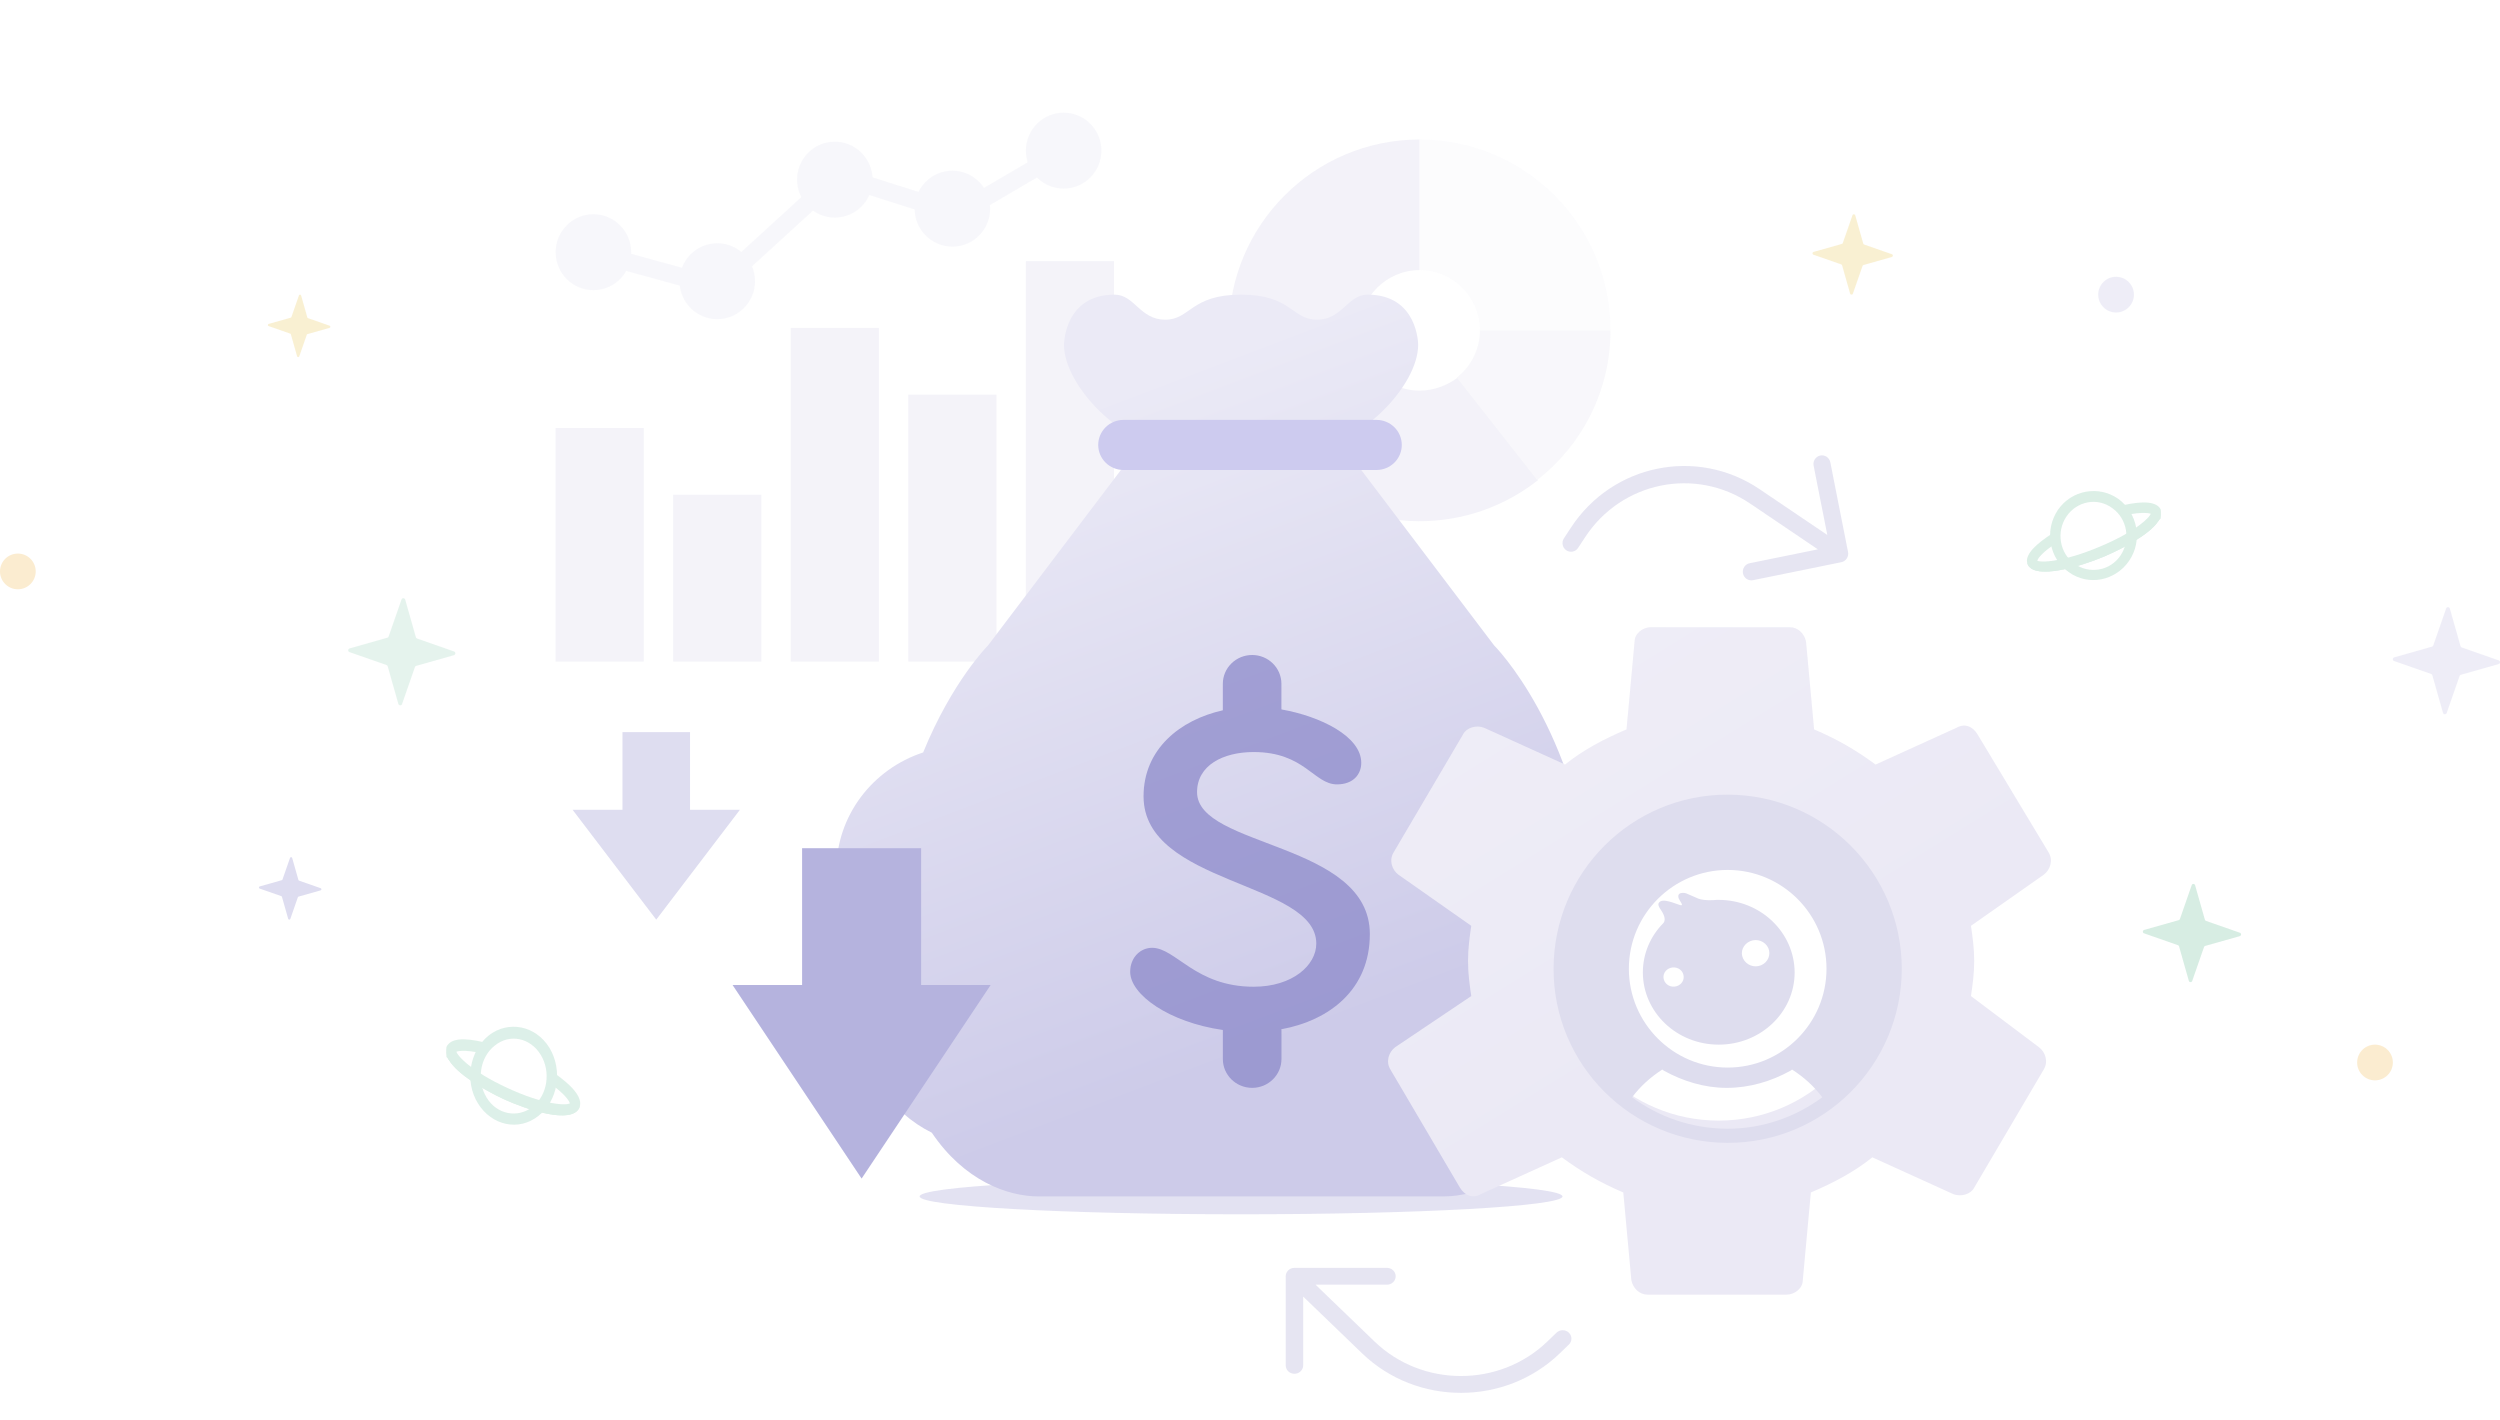 <svg width="280" height="159" viewBox="0 0 280 159" fill="none" xmlns="http://www.w3.org/2000/svg">
<ellipse opacity="0.6" cx="139" cy="134" rx="36" ry="2" fill="#D0CEEA"/>
<g opacity="0.4">
<path d="M159.001 43.75C155.289 43.75 152.251 40.713 152.251 37C152.251 33.288 155.289 30.25 159.001 30.25V15.625C147.189 15.625 137.626 25.188 137.626 37C137.626 48.813 147.189 58.375 159.001 58.375C163.951 58.375 168.564 56.688 172.276 53.763L163.276 42.288C162.039 43.188 160.576 43.75 159.001 43.75Z" fill="#E1DFEF"/>
<path d="M165.75 37H180.375C180.375 25.188 170.812 15.625 159 15.625V30.25C162.712 30.25 165.75 33.288 165.75 37Z" fill="#F7F7FB"/>
<path d="M180.375 37H165.75C165.75 39.138 164.737 41.05 163.162 42.288L172.162 53.763C177.225 49.825 180.375 43.75 180.375 37Z" fill="#EDECF4"/>
</g>
<g opacity="0.5">
<path d="M114.894 29.25H124.769V74.1H114.894V29.25Z" fill="#E9E8F4"/>
<path d="M101.728 44.2H111.603V74.1H101.728V44.2Z" fill="#E9E8F4"/>
<path d="M88.562 36.725H98.438V74.1H88.562V36.725Z" fill="#E9E8F4"/>
<path d="M75.394 55.412H85.269V74.1H75.394V55.412Z" fill="#E9E8F4"/>
<path d="M62.228 47.938H72.103V74.1H62.228V47.938Z" fill="#E9E8F4"/>
<path d="M66.461 32.501C68.798 32.501 70.693 30.596 70.693 28.246C70.693 25.896 68.798 23.991 66.461 23.991C64.124 23.991 62.229 25.896 62.229 28.246C62.229 30.596 64.124 32.501 66.461 32.501Z" fill="#F0F0F7"/>
<path d="M80.333 35.75C82.67 35.75 84.565 33.845 84.565 31.496C84.565 29.146 82.67 27.241 80.333 27.241C77.996 27.241 76.101 29.146 76.101 31.496C76.101 33.845 77.996 35.75 80.333 35.75Z" fill="#F0F0F7"/>
<path d="M93.5 24.375C95.838 24.375 97.732 22.47 97.732 20.12C97.732 17.771 95.838 15.866 93.5 15.866C91.163 15.866 89.268 17.771 89.268 20.12C89.268 22.47 91.163 24.375 93.5 24.375Z" fill="#F0F0F7"/>
<path d="M106.667 27.625C109.004 27.625 110.899 25.721 110.899 23.371C110.899 21.021 109.004 19.116 106.667 19.116C104.329 19.116 102.434 21.021 102.434 23.371C102.434 25.721 104.329 27.625 106.667 27.625Z" fill="#F0F0F7"/>
<path d="M119.127 21.125C121.465 21.125 123.36 19.22 123.36 16.871C123.36 14.521 121.465 12.616 119.127 12.616C116.79 12.616 114.895 14.521 114.895 16.871C114.895 19.22 116.79 21.125 119.127 21.125Z" fill="#F0F0F7"/>
<path d="M66.692 28.368L80.27 32.09L93.849 19.681L107.25 23.936L119.947 16.491" stroke="#F0F0F7" stroke-width="2"/>
</g>
<g filter="url(#filter0_d)">
<path d="M179.378 99.159C177.684 80.592 168.334 71.278 168.334 71.278L151.334 48.833H128.667L111.667 71.278C111.667 71.278 107.647 75.298 104.394 83.272C98.758 85.123 94.667 90.325 94.667 96.528C94.669 98.456 95.076 100.363 95.861 102.128C96.645 103.893 97.791 105.478 99.226 106.782C98.108 108.799 97.515 111.06 97.5 113.361C97.5 118.854 100.719 123.562 105.363 125.863C108.998 131.255 113.854 133 117.334 133H162.667C166.574 133 172.224 130.814 175.921 123.714C181.393 121.775 185.334 116.644 185.334 110.556C185.331 108.323 184.789 106.124 183.753 104.142C182.717 102.159 181.217 100.451 179.378 99.159ZM140 48.833C141.559 48.833 142.998 48.39 144.25 47.666C145.506 48.39 146.945 48.833 148.5 48.833C153.195 48.833 159.834 42.257 159.834 37.611C159.834 37.611 159.834 32 154.167 32C151.934 32 151.334 34.806 148.5 34.806C145.667 34.806 145.667 32 140 32C134.334 32 134.334 34.806 131.5 34.806C128.667 34.806 128.069 32 125.834 32C120.167 32 120.167 37.611 120.167 37.611C120.167 42.257 126.808 48.833 131.5 48.833C133.056 48.833 134.495 48.39 135.75 47.666C137.006 48.39 138.445 48.833 140 48.833Z" fill="url(#paint0_linear)"/>
</g>
<g filter="url(#filter1_d)">
<path d="M157 48.833C157 49.578 156.702 50.291 156.17 50.817C155.639 51.343 154.918 51.639 154.167 51.639H125.833C125.082 51.639 124.361 51.343 123.83 50.817C123.299 50.291 123 49.578 123 48.833C123 48.089 123.299 47.376 123.83 46.85C124.361 46.323 125.082 46.028 125.833 46.028H154.167C154.918 46.028 155.639 46.323 156.17 46.85C156.702 47.376 157 48.089 157 48.833Z" fill="#CDCBEF"/>
</g>
<g opacity="0.7" filter="url(#filter2_i)">
<path d="M153.422 102.617C153.422 92.284 134.07 92.957 134.07 86.723C134.07 83.704 137.004 82.229 140.409 82.229C146.133 82.229 147.153 85.851 149.744 85.851C151.577 85.851 152.461 84.713 152.461 83.436C152.461 80.473 147.897 78.229 143.519 77.454V74.592C143.519 72.808 142.053 71.36 140.24 71.36C138.425 71.36 136.957 72.808 136.957 74.592V77.553C132.184 78.622 128.078 81.881 128.078 87.192C128.078 97.115 147.425 96.713 147.425 103.683C147.425 106.1 144.769 108.514 140.409 108.514C133.867 108.514 131.688 104.154 129.032 104.154C127.737 104.154 126.58 105.225 126.58 106.841C126.58 109.41 130.951 112.498 136.961 113.359L136.959 113.382V116.609C136.959 118.391 138.429 119.84 140.242 119.84C142.056 119.84 143.524 118.391 143.524 116.609V113.382C143.524 113.343 143.506 113.313 143.504 113.278C148.912 112.286 153.422 108.819 153.422 102.617Z" fill="#8784C8"/>
</g>
<path opacity="0.7" fill-rule="evenodd" clip-rule="evenodd" d="M203.873 51.019C204.39 50.914 204.892 51.254 204.996 51.778L206.981 61.826C207.085 62.35 206.75 62.86 206.234 62.965L196.336 64.981C195.82 65.086 195.317 64.746 195.214 64.222C195.11 63.698 195.445 63.188 195.961 63.082L203.601 61.527L196.011 56.396C189.887 52.256 181.617 53.94 177.539 60.158L176.748 61.364C176.456 61.809 175.864 61.93 175.425 61.633C174.987 61.337 174.868 60.736 175.16 60.291L175.951 59.085C180.613 51.977 190.067 50.052 197.068 54.784L204.658 59.915L203.126 52.159C203.022 51.635 203.357 51.124 203.873 51.019Z" fill="#DCDBED"/>
<path opacity="0.7" fill-rule="evenodd" clip-rule="evenodd" d="M145.957 145.218L145.957 152.92C145.957 153.441 145.519 153.863 144.979 153.863C144.438 153.863 144 153.441 144 152.92L144 142.943C144 142.422 144.438 142 144.979 142L155.338 142C155.879 142 156.317 142.422 156.317 142.943C156.317 143.463 155.879 143.885 155.338 143.885L147.341 143.885L153.958 150.258C159.298 155.4 167.954 155.4 173.293 150.258L174.329 149.26C174.711 148.892 175.331 148.892 175.713 149.26C176.096 149.628 176.096 150.225 175.713 150.593L174.677 151.591C168.574 157.47 158.678 157.47 152.574 151.591L145.957 145.218Z" fill="#DCDBED"/>
<g filter="url(#filter3_d)">
<path d="M95.5 132L109.953 110.32H102.167V95H88.834V110.32H81.047L95.5 132Z" fill="#B5B3DE"/>
</g>
<g opacity="0.45">
<path d="M73.5 103L82.87 90.695H77.284V82H69.716V90.695H64.13L73.5 103Z" fill="#B5B3DE"/>
</g>
<g filter="url(#filter4_d)">
<path d="M222.748 111.56C222.929 110.308 223.11 109.056 223.11 107.626C223.11 106.195 222.929 104.943 222.748 103.691L230.898 97.969C231.622 97.433 231.985 96.36 231.441 95.466L223.472 82.233C222.929 81.338 222.023 80.981 221.118 81.517L212.062 85.63C209.888 84.021 207.715 82.769 205.179 81.696L204.274 71.861C204.093 70.967 203.368 70.251 202.463 70.251H186.887C185.981 70.251 185.075 70.967 185.075 71.861L184.17 81.696C181.634 82.769 179.28 84.021 177.287 85.63L168.231 81.517C167.326 81.16 166.239 81.517 165.877 82.233L158.089 95.466C157.546 96.36 157.908 97.433 158.632 97.969L166.783 103.691C166.601 104.943 166.42 106.195 166.42 107.626C166.42 109.056 166.601 110.308 166.783 111.56L158.27 117.282C157.546 117.819 157.183 118.892 157.727 119.786L165.515 133.019C166.058 133.913 166.964 134.27 167.869 133.734L176.925 129.621C179.099 131.23 181.272 132.482 183.808 133.555L184.713 143.391C184.894 144.285 185.619 145 186.524 145H202.1C203.006 145 203.912 144.285 203.912 143.391L204.817 133.555C207.353 132.482 209.707 131.23 211.7 129.621L220.755 133.734C221.661 134.092 222.748 133.734 223.11 133.019L230.898 119.786C231.441 118.892 231.079 117.819 230.355 117.282L222.748 111.56ZM194.493 125.508C184.532 125.508 176.382 117.461 176.382 107.626C176.382 97.79 184.532 89.743 194.493 89.743C204.455 89.743 212.605 97.79 212.605 107.626C212.605 117.461 204.455 125.508 194.493 125.508Z" fill="#EBE9F5"/>
<path d="M222.748 111.56C222.929 110.308 223.11 109.056 223.11 107.626C223.11 106.195 222.929 104.943 222.748 103.691L230.898 97.969C231.622 97.433 231.985 96.36 231.441 95.466L223.472 82.233C222.929 81.338 222.023 80.981 221.118 81.517L212.062 85.63C209.888 84.021 207.715 82.769 205.179 81.696L204.274 71.861C204.093 70.967 203.368 70.251 202.463 70.251H186.887C185.981 70.251 185.075 70.967 185.075 71.861L184.17 81.696C181.634 82.769 179.28 84.021 177.287 85.63L168.231 81.517C167.326 81.16 166.239 81.517 165.877 82.233L158.089 95.466C157.546 96.36 157.908 97.433 158.632 97.969L166.783 103.691C166.601 104.943 166.42 106.195 166.42 107.626C166.42 109.056 166.601 110.308 166.783 111.56L158.27 117.282C157.546 117.819 157.183 118.892 157.727 119.786L165.515 133.019C166.058 133.913 166.964 134.27 167.869 133.734L176.925 129.621C179.099 131.23 181.272 132.482 183.808 133.555L184.713 143.391C184.894 144.285 185.619 145 186.524 145H202.1C203.006 145 203.912 144.285 203.912 143.391L204.817 133.555C207.353 132.482 209.707 131.23 211.7 129.621L220.755 133.734C221.661 134.092 222.748 133.734 223.11 133.019L230.898 119.786C231.441 118.892 231.079 117.819 230.355 117.282L222.748 111.56ZM194.493 125.508C184.532 125.508 176.382 117.461 176.382 107.626C176.382 97.79 184.532 89.743 194.493 89.743C204.455 89.743 212.605 97.79 212.605 107.626C212.605 117.461 204.455 125.508 194.493 125.508Z" fill="url(#paint1_linear)" fill-opacity="0.2"/>
<ellipse cx="194.5" cy="107.8" rx="17.506" ry="17.55" fill="white"/>
<g filter="url(#filter5_i)">
<path d="M194.528 88C183.765 87.972 175.028 96.682 175 107.472C174.972 118.235 183.682 126.972 194.472 127C205.235 127.028 213.972 118.318 214 107.528C214 96.765 205.29 88.028 194.528 88ZM194.445 125.419C190.423 125.391 186.761 124.087 183.793 121.896C184.736 120.648 185.846 119.649 187.177 118.789C187.233 118.845 187.316 118.873 187.371 118.928C189.452 120.065 191.837 120.842 194.389 120.842C196.969 120.842 199.41 120.093 201.518 118.928C201.573 118.9 201.657 118.845 201.712 118.789C203.043 119.649 204.153 120.648 205.096 121.896C202.128 124.087 198.467 125.419 194.445 125.419ZM194.5 118.568C188.398 118.568 183.433 113.602 183.433 107.5C183.433 101.398 188.398 96.433 194.5 96.433C200.602 96.433 205.568 101.398 205.568 107.5C205.568 113.602 200.602 118.568 194.5 118.568Z" fill="#DEDDEE"/>
</g>
<path d="M194.471 100.785C194.298 100.785 194.124 100.785 193.951 100.812C193.112 100.867 192.476 100.757 192.216 100.647C191.522 100.344 191.175 100.206 190.886 100.069C190.684 99.986 190.308 99.959 190.105 100.096C189.903 100.234 189.932 100.564 190.163 100.895C190.25 101.032 190.424 101.28 190.366 101.363C190.25 101.5 189.556 101.06 188.602 100.895C188.284 100.84 187.966 100.867 187.793 101.115C187.648 101.308 187.821 101.638 188.024 101.913C188.226 102.216 188.689 102.96 188.284 103.4C186.867 104.832 186 106.786 186 108.906C186 113.366 189.787 117 194.5 117C199.184 117 203 113.394 203 108.906C202.971 104.391 199.155 100.785 194.471 100.785ZM190.568 109.539C190.51 110.117 189.961 110.558 189.325 110.503C188.718 110.448 188.255 109.925 188.313 109.319C188.371 108.741 188.92 108.3 189.556 108.355C190.192 108.411 190.626 108.934 190.568 109.539ZM199.242 108.108C198.461 108.438 197.565 108.08 197.218 107.337C196.871 106.594 197.247 105.74 198.027 105.41C198.808 105.079 199.704 105.437 200.051 106.181C200.369 106.924 200.022 107.777 199.242 108.108Z" fill="#DEDDEE"/>
</g>
<path opacity="0.5" d="M203.111 28.528L206.217 29.613C206.273 29.636 206.306 29.669 206.317 29.725L207.213 32.881C207.257 33.038 207.478 33.038 207.522 32.892L208.606 29.781C208.628 29.725 208.661 29.692 208.716 29.681L211.878 28.785C212.033 28.741 212.044 28.528 211.889 28.472L208.783 27.387C208.738 27.364 208.694 27.331 208.683 27.275L207.787 24.119C207.743 23.962 207.522 23.962 207.478 24.108L206.394 27.219C206.372 27.275 206.339 27.308 206.284 27.319L203.122 28.215C202.967 28.259 202.956 28.483 203.111 28.528Z" fill="#F5E2A6"/>
<path opacity="0.5" d="M30.086 36.522L32.502 37.366C32.545 37.383 32.571 37.41 32.58 37.453L33.276 39.907C33.311 40.029 33.483 40.029 33.517 39.916L34.36 37.497C34.377 37.453 34.403 37.427 34.446 37.418L36.905 36.722C37.026 36.687 37.034 36.522 36.914 36.478L34.498 35.634C34.463 35.617 34.429 35.59 34.42 35.547L33.724 33.093C33.689 32.971 33.517 32.971 33.483 33.084L32.64 35.503C32.623 35.547 32.597 35.573 32.554 35.582L30.095 36.278C29.974 36.313 29.966 36.487 30.086 36.522Z" fill="#F5E2A6"/>
<path d="M29.086 99.522L31.503 100.366C31.546 100.383 31.571 100.41 31.58 100.453L32.276 102.907C32.311 103.029 32.483 103.029 32.517 102.916L33.36 100.497C33.377 100.453 33.403 100.427 33.446 100.418L35.905 99.722C36.026 99.687 36.034 99.522 35.914 99.478L33.498 98.634C33.463 98.617 33.429 98.591 33.42 98.547L32.724 96.093C32.689 95.971 32.517 95.971 32.483 96.084L31.64 98.503C31.623 98.547 31.597 98.573 31.554 98.582L29.095 99.278C28.974 99.313 28.966 99.487 29.086 99.522Z" fill="#DEDDF0"/>
<path opacity="0.4" d="M240.135 104.534L243.932 105.861C244 105.888 244.041 105.929 244.054 105.998L245.149 109.855C245.203 110.046 245.473 110.046 245.527 109.868L246.851 106.066C246.878 105.998 246.919 105.957 246.986 105.943L250.851 104.849C251.04 104.794 251.054 104.534 250.865 104.466L247.068 103.139C247.013 103.112 246.959 103.071 246.946 103.002L245.851 99.145C245.797 98.954 245.527 98.954 245.473 99.132L244.149 102.934C244.122 103.002 244.081 103.043 244.014 103.057L240.149 104.151C239.96 104.206 239.946 104.479 240.135 104.534Z" fill="#9CD2B9"/>
<path opacity="0.5" d="M39.148 73.037L43.29 74.485C43.364 74.514 43.408 74.559 43.423 74.634L44.617 78.841C44.676 79.05 44.971 79.05 45.029 78.856L46.474 74.708C46.504 74.634 46.548 74.589 46.622 74.574L50.838 73.38C51.044 73.321 51.059 73.037 50.852 72.963L46.71 71.515C46.651 71.486 46.592 71.441 46.577 71.366L45.383 67.159C45.324 66.95 45.029 66.95 44.971 67.144L43.526 71.292C43.496 71.366 43.452 71.411 43.378 71.426L39.162 72.62C38.956 72.679 38.941 72.978 39.148 73.037Z" fill="#CDE8DC"/>
<path opacity="0.5" d="M268.148 74.037L272.29 75.485C272.364 75.514 272.408 75.559 272.423 75.634L273.617 79.841C273.676 80.05 273.971 80.05 274.029 79.856L275.474 75.708C275.504 75.634 275.548 75.589 275.622 75.574L279.838 74.38C280.044 74.321 280.059 74.037 279.852 73.963L275.71 72.515C275.651 72.486 275.592 72.441 275.577 72.366L274.383 68.159C274.324 67.95 274.029 67.95 273.97 68.144L272.526 72.292C272.496 72.366 272.452 72.411 272.378 72.426L268.162 73.62C267.956 73.679 267.941 73.978 268.148 74.037Z" fill="#DEDDF0"/>
<g opacity="0.4" clip-path="url(#clip0)">
<path d="M50.322 118.788C51.288 120.318 54.056 121.993 56.373 123.086C59.077 124.325 63.97 125.927 64.871 124.106C65.451 122.868 63.713 121.338 62.167 120.245C61.91 120.099 61.588 120.172 61.395 120.464C61.266 120.755 61.331 121.119 61.588 121.338C63.262 122.503 63.841 123.378 63.841 123.669C63.52 124.033 60.816 123.888 56.76 121.993C52.64 120.099 51.03 118.278 51.03 117.841C51.095 117.768 51.867 117.477 54.056 117.987C54.378 118.06 54.635 117.841 54.7 117.477C54.764 117.113 54.571 116.821 54.249 116.748C51.867 116.166 50.451 116.311 50 117.258C49.871 117.477 49.807 117.841 49.936 118.351C50.129 118.424 50.193 118.642 50.322 118.788Z" fill="#ABDAC5"/>
<path d="M53.541 123.597C55.086 126.074 58.112 126.729 60.301 124.981C62.489 123.305 63.069 119.882 61.524 117.332C59.979 114.855 56.953 114.272 54.764 115.948C52.575 117.696 51.996 121.12 53.541 123.597ZM60.558 118.133C61.717 120.027 61.331 122.65 59.657 123.961C57.983 125.272 55.665 124.835 54.507 122.941C53.348 121.047 53.734 118.425 55.408 117.113C57.082 115.729 59.399 116.239 60.558 118.133Z" fill="#ABD9C7"/>
<path d="M50.129 117.185C50 117.404 49.936 117.768 50.065 118.278C50.129 118.424 50.193 118.642 50.322 118.788C51.288 120.318 54.056 121.993 56.373 123.086C59.077 124.324 63.97 125.927 64.871 124.106C64.871 124.033 64.936 123.96 64.936 123.887L63.841 123.377C63.906 123.45 63.906 123.523 63.906 123.523C63.584 123.887 60.88 123.742 56.824 121.848C52.704 119.954 51.094 118.132 51.094 117.695C51.094 117.695 51.159 117.623 51.223 117.623L50.129 117.185Z" fill="#ABDAC5"/>
</g>
<g opacity="0.7" clip-path="url(#clip1)">
<path d="M241.677 58.444C240.712 59.834 237.944 61.358 235.626 62.351C232.922 63.477 228.029 64.934 227.128 63.278C226.549 62.152 228.287 60.762 229.832 59.768C230.089 59.636 230.411 59.702 230.604 59.967C230.733 60.232 230.669 60.563 230.411 60.762C228.738 61.821 228.158 62.616 228.158 62.881C228.48 63.212 231.184 63.08 235.24 61.358C239.36 59.636 240.969 57.98 240.969 57.583C240.905 57.517 240.132 57.252 237.944 57.715C237.622 57.782 237.364 57.583 237.3 57.252C237.235 56.92 237.428 56.656 237.75 56.589C240.132 56.06 241.549 56.192 241.999 57.053C242.128 57.252 242.192 57.583 242.064 58.046C241.871 58.113 241.806 58.311 241.677 58.444Z" fill="#CDE8DC"/>
<path d="M238.459 62.815C236.914 65.067 233.889 65.663 231.7 64.074C229.511 62.55 228.932 59.438 230.477 57.12C232.022 54.868 235.047 54.339 237.236 55.862C239.425 57.451 240.004 60.564 238.459 62.815ZM231.442 57.849C230.283 59.57 230.67 61.954 232.344 63.147C234.017 64.338 236.335 63.941 237.494 62.219C238.653 60.498 238.266 58.113 236.592 56.921C234.919 55.663 232.601 56.127 231.442 57.849Z" fill="#CDE8DC"/>
<path d="M241.871 56.987C242 57.185 242.065 57.517 241.936 57.98C241.871 58.113 241.807 58.311 241.678 58.444C240.713 59.834 237.944 61.358 235.627 62.351C232.923 63.477 228.03 64.934 227.129 63.278C227.129 63.212 227.064 63.146 227.064 63.08L228.159 62.616C228.095 62.682 228.095 62.748 228.095 62.748C228.416 63.08 231.12 62.947 235.176 61.225C239.296 59.503 240.906 57.848 240.906 57.45C240.906 57.45 240.841 57.384 240.777 57.384L241.871 56.987Z" fill="#CDE8DC"/>
</g>
<circle cx="2" cy="64" r="2" fill="#FBECD0"/>
<circle opacity="0.5" cx="266" cy="119" r="2" fill="#F8DAA2"/>
<circle opacity="0.5" cx="237" cy="33" r="2" fill="#DEDDF0"/>
<defs>
<filter id="filter0_d" x="93.667" y="32" width="91.667" height="102" filterUnits="userSpaceOnUse" color-interpolation-filters="sRGB">
<feFlood flood-opacity="0" result="BackgroundImageFix"/>
<feColorMatrix in="SourceAlpha" type="matrix" values="0 0 0 0 0 0 0 0 0 0 0 0 0 0 0 0 0 0 127 0" result="hardAlpha"/>
<feOffset dx="-1" dy="1"/>
<feColorMatrix type="matrix" values="0 0 0 0 0 0 0 0 0 0 0 0 0 0 0 0 0 0 0.07 0"/>
<feBlend mode="normal" in2="BackgroundImageFix" result="effect1_dropShadow"/>
<feBlend mode="normal" in="SourceGraphic" in2="effect1_dropShadow" result="shape"/>
</filter>
<filter id="filter1_d" x="121" y="45.028" width="38" height="9.611" filterUnits="userSpaceOnUse" color-interpolation-filters="sRGB">
<feFlood flood-opacity="0" result="BackgroundImageFix"/>
<feColorMatrix in="SourceAlpha" type="matrix" values="0 0 0 0 0 0 0 0 0 0 0 0 0 0 0 0 0 0 127 0" result="hardAlpha"/>
<feOffset dy="1"/>
<feGaussianBlur stdDeviation="1"/>
<feColorMatrix type="matrix" values="0 0 0 0 0 0 0 0 0 0 0 0 0 0 0 0 0 0 0.07 0"/>
<feBlend mode="normal" in2="BackgroundImageFix" result="effect1_dropShadow"/>
<feBlend mode="normal" in="SourceGraphic" in2="effect1_dropShadow" result="shape"/>
</filter>
<filter id="filter2_i" x="126.58" y="71.36" width="26.842" height="50.48" filterUnits="userSpaceOnUse" color-interpolation-filters="sRGB">
<feFlood flood-opacity="0" result="BackgroundImageFix"/>
<feBlend mode="normal" in="SourceGraphic" in2="BackgroundImageFix" result="shape"/>
<feColorMatrix in="SourceAlpha" type="matrix" values="0 0 0 0 0 0 0 0 0 0 0 0 0 0 0 0 0 0 127 0" result="hardAlpha"/>
<feOffset dy="2"/>
<feGaussianBlur stdDeviation="2"/>
<feComposite in2="hardAlpha" operator="arithmetic" k2="-1" k3="1"/>
<feColorMatrix type="matrix" values="0 0 0 0 0.004 0 0 0 0 0.004 0 0 0 0 0.004 0 0 0 0.1 0"/>
<feBlend mode="normal" in2="shape" result="effect1_innerShadow"/>
</filter>
<filter id="filter3_d" x="77" y="95" width="38" height="37" filterUnits="userSpaceOnUse" color-interpolation-filters="sRGB">
<feFlood flood-opacity="0" result="BackgroundImageFix"/>
<feColorMatrix in="SourceAlpha" type="matrix" values="0 0 0 0 0 0 0 0 0 0 0 0 0 0 0 0 0 0 127 0" result="hardAlpha"/>
<feOffset dx="1"/>
<feColorMatrix type="matrix" values="0 0 0 0 0 0 0 0 0 0 0 0 0 0 0 0 0 0 0.06 0"/>
<feBlend mode="normal" in2="BackgroundImageFix" result="effect1_dropShadow"/>
<feBlend mode="normal" in="SourceGraphic" in2="effect1_dropShadow" result="shape"/>
</filter>
<filter id="filter4_d" x="153" y="67" width="81" height="78" filterUnits="userSpaceOnUse" color-interpolation-filters="sRGB">
<feFlood flood-opacity="0" result="BackgroundImageFix"/>
<feColorMatrix in="SourceAlpha" type="matrix" values="0 0 0 0 0 0 0 0 0 0 0 0 0 0 0 0 0 0 127 0" result="hardAlpha"/>
<feOffset dx="-2"/>
<feColorMatrix type="matrix" values="0 0 0 0 0 0 0 0 0 0 0 0 0 0 0 0 0 0 0.04 0"/>
<feBlend mode="normal" in2="BackgroundImageFix" result="effect1_dropShadow"/>
<feBlend mode="normal" in="SourceGraphic" in2="effect1_dropShadow" result="shape"/>
</filter>
<filter id="filter5_i" x="175" y="88" width="39" height="39" filterUnits="userSpaceOnUse" color-interpolation-filters="sRGB">
<feFlood flood-opacity="0" result="BackgroundImageFix"/>
<feBlend mode="normal" in="SourceGraphic" in2="BackgroundImageFix" result="shape"/>
<feColorMatrix in="SourceAlpha" type="matrix" values="0 0 0 0 0 0 0 0 0 0 0 0 0 0 0 0 0 0 127 0" result="hardAlpha"/>
<feOffset dx="1" dy="1"/>
<feComposite in2="hardAlpha" operator="arithmetic" k2="-1" k3="1"/>
<feColorMatrix type="matrix" values="0 0 0 0 0 0 0 0 0 0 0 0 0 0 0 0 0 0 0.04 0"/>
<feBlend mode="normal" in2="shape" result="effect1_innerShadow"/>
</filter>
<linearGradient id="paint0_linear" x1="164.467" y1="129.663" x2="130.827" y2="41.066" gradientUnits="userSpaceOnUse">
<stop offset="0.208" stop-color="#CDCBE9"/>
<stop offset="1" stop-color="#EBEAF6"/>
</linearGradient>
<linearGradient id="paint1_linear" x1="173" y1="70" x2="199.592" y2="112.943" gradientUnits="userSpaceOnUse">
<stop stop-color="white"/>
<stop offset="1" stop-color="white" stop-opacity="0"/>
</linearGradient>
<clipPath id="clip0">
<rect width="15" height="11" fill="white" transform="matrix(-1 0 0 1 65 115)"/>
</clipPath>
<clipPath id="clip1">
<rect width="15" height="10" fill="white" transform="translate(227 55)"/>
</clipPath>
</defs>
</svg>
